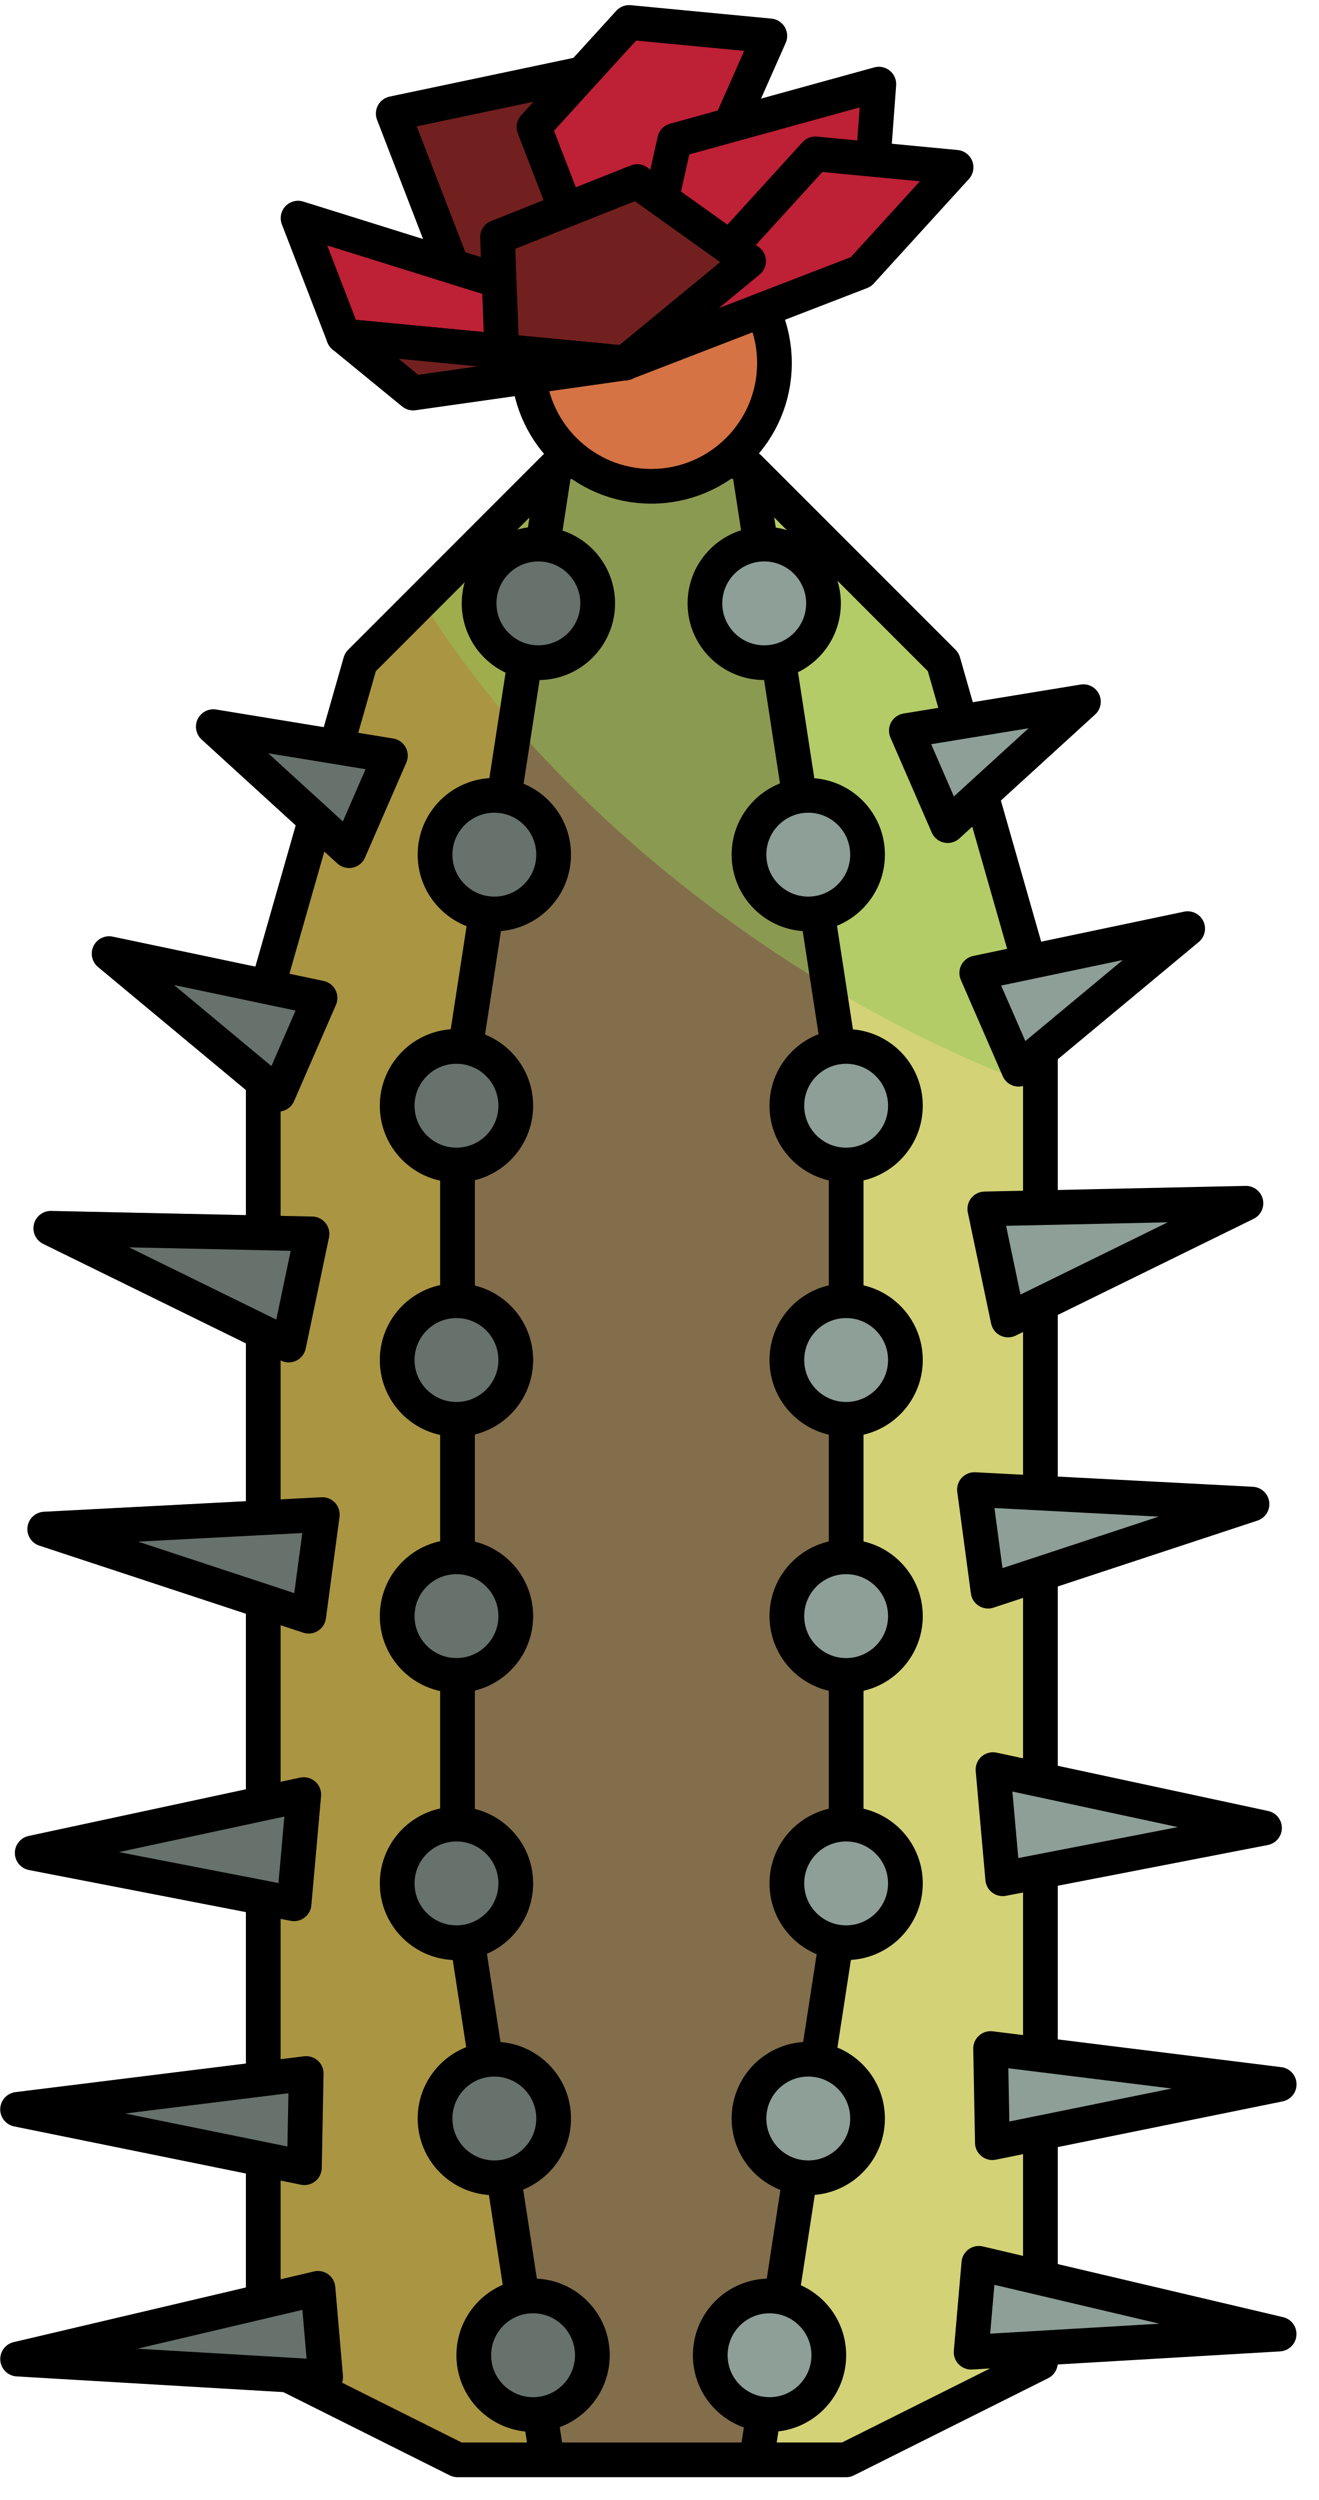 <?xml version="1.0" encoding="UTF-8" standalone="no"?><!DOCTYPE svg PUBLIC "-//W3C//DTD SVG 1.1//EN" "http://www.w3.org/Graphics/SVG/1.1/DTD/svg11.dtd"><svg width="100%" height="100%" viewBox="0 0 38 72" version="1.1" xmlns="http://www.w3.org/2000/svg" xmlns:xlink="http://www.w3.org/1999/xlink" xml:space="preserve" xmlns:serif="http://www.serif.com/" style="fill-rule:evenodd;clip-rule:evenodd;stroke-linecap:round;stroke-linejoin:round;stroke-miterlimit:1.5;"><g id="cactus06"><path d="M29.974,51.254l0,-22.39l-2.798,-9.796l-5.598,-5.598l-2.799,-1.399l-2.799,1.399l-5.597,5.598l-2.799,9.796l0,39.183l5.597,2.799l11.196,0l5.597,-2.799l0,-16.793Z" style="fill:#aa9542;"/><clipPath id="_clip1"><path d="M29.974,51.254l0,-22.39l-2.798,-9.796l-5.598,-5.598l-2.799,-1.399l-2.799,1.399l-5.597,5.598l-2.799,9.796l0,39.183l5.597,2.799l11.196,0l5.597,-2.799l0,-16.793Z"/></clipPath><g clip-path="url(#_clip1)"><path d="M31.309,9.939l-12.53,1.248l-0.89,62.903l17.683,-3.244l-4.263,-60.907Z" style="fill:#d3d277;stroke:#000;stroke-width:1px;"/><path d="M34.972,7.721c9.707,6.793 14.58,16.605 10.876,21.898c-3.704,5.293 -14.592,4.075 -24.299,-2.718c-9.706,-6.793 -14.58,-16.605 -10.876,-21.898c3.705,-5.293 14.592,-4.075 24.299,2.718Z" style="fill:#95c759;fill-opacity:0.5;"/><path d="M13.181,31.662l2.799,-18.192l2.799,-1.399l2.799,1.399l2.799,18.192l0,22.391l-2.799,18.192l-5.598,0l-2.799,-18.192l0,-22.391Z" style="fill:#836e4b;"/><clipPath id="_clip2"><path d="M13.181,31.662l2.799,-18.192l2.799,-1.399l2.799,1.399l2.799,18.192l0,22.391l-2.799,18.192l-5.598,0l-2.799,-18.192l0,-22.391Z"/></clipPath><g clip-path="url(#_clip2)"><path d="M34.972,7.721c9.707,6.793 14.58,16.605 10.876,21.898c-3.704,5.293 -14.592,4.075 -24.299,-2.718c-9.706,-6.793 -14.58,-16.605 -10.876,-21.898c3.705,-5.293 14.592,-4.075 24.299,2.718Z" style="fill:#95c759;fill-opacity:0.5;"/></g><path d="M13.181,31.662l2.799,-18.192l2.799,-1.399l2.799,1.399l2.799,18.192l0,22.391l-2.799,18.192l-5.598,0l-2.799,-18.192l0,-22.391Z" style="fill:none;stroke:#000;stroke-width:1px;"/></g><path d="M29.974,51.254l0,-22.39l-2.798,-9.796l-5.598,-5.598l-2.799,-1.399l-2.799,1.399l-5.597,5.598l-2.799,9.796l0,39.183l5.597,2.799l11.196,0l5.597,-2.799l0,-16.793Z" style="fill:none;stroke:#000;stroke-width:1px;"/><g><circle cx="18.764" cy="10.458" r="3.548" style="fill:#d57344;stroke:#000;stroke-width:1px;"/></g><g><path d="M18.006,10.454l-4.806,-2.338l-1.871,-4.845l5.452,-1.148l1.225,8.331" style="fill:#72201f;stroke:#000;stroke-width:1px;"/><path d="M18.006,10.454l-8.107,-0.774l-1.312,-3.398l8.88,2.776" style="fill:#be2035;stroke:#000;stroke-width:1px;"/><path d="M18.006,10.454l4.172,-9.42l-4.053,-0.387l-2.742,3.011l2.623,6.796Z" style="fill:#be2035;stroke:#000;stroke-width:1px;"/><path d="M18.006,10.454l1.43,-6.409l5.883,-1.622l-0.161,2.169l-7.152,5.862" style="fill:#be2035;stroke:#000;stroke-width:1px;"/><path d="M18.006,10.454l6.796,-2.624l2.742,-3.011l-4.054,-0.387l-5.484,6.022" style="fill:#be2035;stroke:#000;stroke-width:1px;"/><path d="M18.006,10.454l-3.549,-0.339l-0.124,-3.284l4.025,-1.602l3.209,2.292l-3.561,2.933Z" style="fill:#72201f;stroke:#000;stroke-width:1px;"/><path d="M9.899,9.68l2.003,1.64l6.104,-0.866l-8.107,-0.774Z" style="fill:#72201f;stroke:#000;stroke-width:1px;"/></g><g><circle cx="22.017" cy="17.378" r="1.708" style="fill:#8d9f97;stroke:#000;stroke-width:1px;"/><circle cx="23.286" cy="24.615" r="1.708" style="fill:#8d9f97;stroke:#000;stroke-width:1px;"/><circle cx="24.377" cy="31.846" r="1.708" style="fill:#8d9f97;stroke:#000;stroke-width:1px;"/><circle cx="24.377" cy="39.17" r="1.708" style="fill:#8d9f97;stroke:#000;stroke-width:1px;"/><circle cx="24.377" cy="54.244" r="1.708" style="fill:#8d9f97;stroke:#000;stroke-width:1px;"/><circle cx="23.286" cy="61.015" r="1.708" style="fill:#8d9f97;stroke:#000;stroke-width:1px;"/><circle cx="22.17" cy="67.833" r="1.708" style="fill:#8d9f97;stroke:#000;stroke-width:1px;"/><circle cx="24.377" cy="46.546" r="1.708" style="fill:#8d9f97;stroke:#000;stroke-width:1px;"/></g><g><circle cx="15.511" cy="17.378" r="1.708" style="fill:#8d9f97;stroke:#000;stroke-width:1px;"/><circle cx="14.242" cy="24.615" r="1.708" style="fill:#8d9f97;stroke:#000;stroke-width:1px;"/><circle cx="13.151" cy="31.846" r="1.708" style="fill:#8d9f97;stroke:#000;stroke-width:1px;"/><circle cx="13.151" cy="39.17" r="1.708" style="fill:#8d9f97;stroke:#000;stroke-width:1px;"/><circle cx="13.151" cy="54.244" r="1.708" style="fill:#8d9f97;stroke:#000;stroke-width:1px;"/><circle cx="14.242" cy="61.015" r="1.708" style="fill:#8d9f97;stroke:#000;stroke-width:1px;"/><circle cx="15.358" cy="67.833" r="1.708" style="fill:#8d9f97;stroke:#000;stroke-width:1px;"/><circle cx="13.151" cy="46.546" r="1.708" style="fill:#8d9f97;stroke:#000;stroke-width:1px;"/></g><g><g opacity="0.3"><circle cx="15.511" cy="17.378" r="1.708" style="fill:#090705;stroke:#000;stroke-width:1px;"/><circle cx="14.242" cy="24.615" r="1.708" style="fill:#090705;stroke:#000;stroke-width:1px;"/><circle cx="13.151" cy="31.846" r="1.708" style="fill:#090705;stroke:#000;stroke-width:1px;"/><circle cx="13.151" cy="39.17" r="1.708" style="fill:#090705;stroke:#000;stroke-width:1px;"/><circle cx="13.151" cy="54.244" r="1.708" style="fill:#090705;stroke:#000;stroke-width:1px;"/><circle cx="14.242" cy="61.015" r="1.708" style="fill:#090705;stroke:#000;stroke-width:1px;"/><circle cx="15.358" cy="67.833" r="1.708" style="fill:#090705;stroke:#000;stroke-width:1px;"/><circle cx="13.151" cy="46.546" r="1.708" style="fill:#090705;stroke:#000;stroke-width:1px;"/></g></g><g><path d="M31.213,20.209l-3.911,3.57l-1.19,-2.735l5.101,-0.835Z" style="fill:#8d9f97;stroke:#000;stroke-width:1px;"/><path d="M34.216,26.746l-4.869,4.049l-1.207,-2.773l6.076,-1.276Z" style="fill:#8d9f97;stroke:#000;stroke-width:1px;"/><path d="M35.895,34.655l-6.852,3.362l-0.671,-3.199l7.523,-0.163Z" style="fill:#8d9f97;stroke:#000;stroke-width:1px;"/><path d="M36.07,43.32l-7.604,2.507l-0.392,-2.925l7.996,0.418Z" style="fill:#8d9f97;stroke:#000;stroke-width:1px;"/><path d="M36.43,52.647l-7.542,1.463l-0.28,-3.143l7.822,1.68Z" style="fill:#8d9f97;stroke:#000;stroke-width:1px;"/><path d="M36.853,60.032l-8.263,1.679l-0.051,-2.711l8.314,1.032Z" style="fill:#8d9f97;stroke:#000;stroke-width:1px;"/><path d="M36.851,67.223l-8.873,0.522l0.222,-2.559l8.651,2.037Z" style="fill:#8d9f97;stroke:#000;stroke-width:1px;"/></g><g><path d="M6.146,20.929l3.911,3.57l1.19,-2.735l-5.101,-0.835Z" style="fill:#8d9f97;stroke:#000;stroke-width:1px;"/><path d="M3.144,27.466l4.868,4.049l1.207,-2.773l-6.075,-1.276Z" style="fill:#8d9f97;stroke:#000;stroke-width:1px;"/><path d="M1.464,35.376l6.853,3.362l0.671,-3.2l-7.524,-0.162Z" style="fill:#8d9f97;stroke:#000;stroke-width:1px;"/><path d="M1.289,44.04l7.604,2.507l0.392,-2.925l-7.996,0.418Z" style="fill:#8d9f97;stroke:#000;stroke-width:1px;"/><path d="M0.929,53.367l7.542,1.463l0.28,-3.143l-7.822,1.68Z" style="fill:#8d9f97;stroke:#000;stroke-width:1px;"/><path d="M0.507,60.752l8.262,1.679l0.052,-2.711l-8.314,1.032Z" style="fill:#8d9f97;stroke:#000;stroke-width:1px;"/><path d="M0.508,67.943l8.873,0.522l-0.221,-2.558l-8.652,2.036Z" style="fill:#8d9f97;stroke:#000;stroke-width:1px;"/></g><g><g opacity="0.3"><path d="M6.146,20.929l3.911,3.57l1.19,-2.735l-5.101,-0.835Z" style="fill:#090705;stroke:#000;stroke-width:1px;"/><path d="M3.144,27.466l4.868,4.049l1.207,-2.773l-6.075,-1.276Z" style="fill:#090705;stroke:#000;stroke-width:1px;"/><path d="M1.464,35.376l6.853,3.362l0.671,-3.2l-7.524,-0.162Z" style="fill:#090705;stroke:#000;stroke-width:1px;"/><path d="M1.289,44.04l7.604,2.507l0.392,-2.925l-7.996,0.418Z" style="fill:#090705;stroke:#000;stroke-width:1px;"/><path d="M0.929,53.367l7.542,1.463l0.28,-3.143l-7.822,1.68Z" style="fill:#090705;stroke:#000;stroke-width:1px;"/><path d="M0.507,60.752l8.262,1.679l0.052,-2.711l-8.314,1.032Z" style="fill:#090705;stroke:#000;stroke-width:1px;"/><path d="M0.508,67.943l8.873,0.522l-0.221,-2.558l-8.652,2.036Z" style="fill:#090705;stroke:#000;stroke-width:1px;"/></g></g></g></svg>